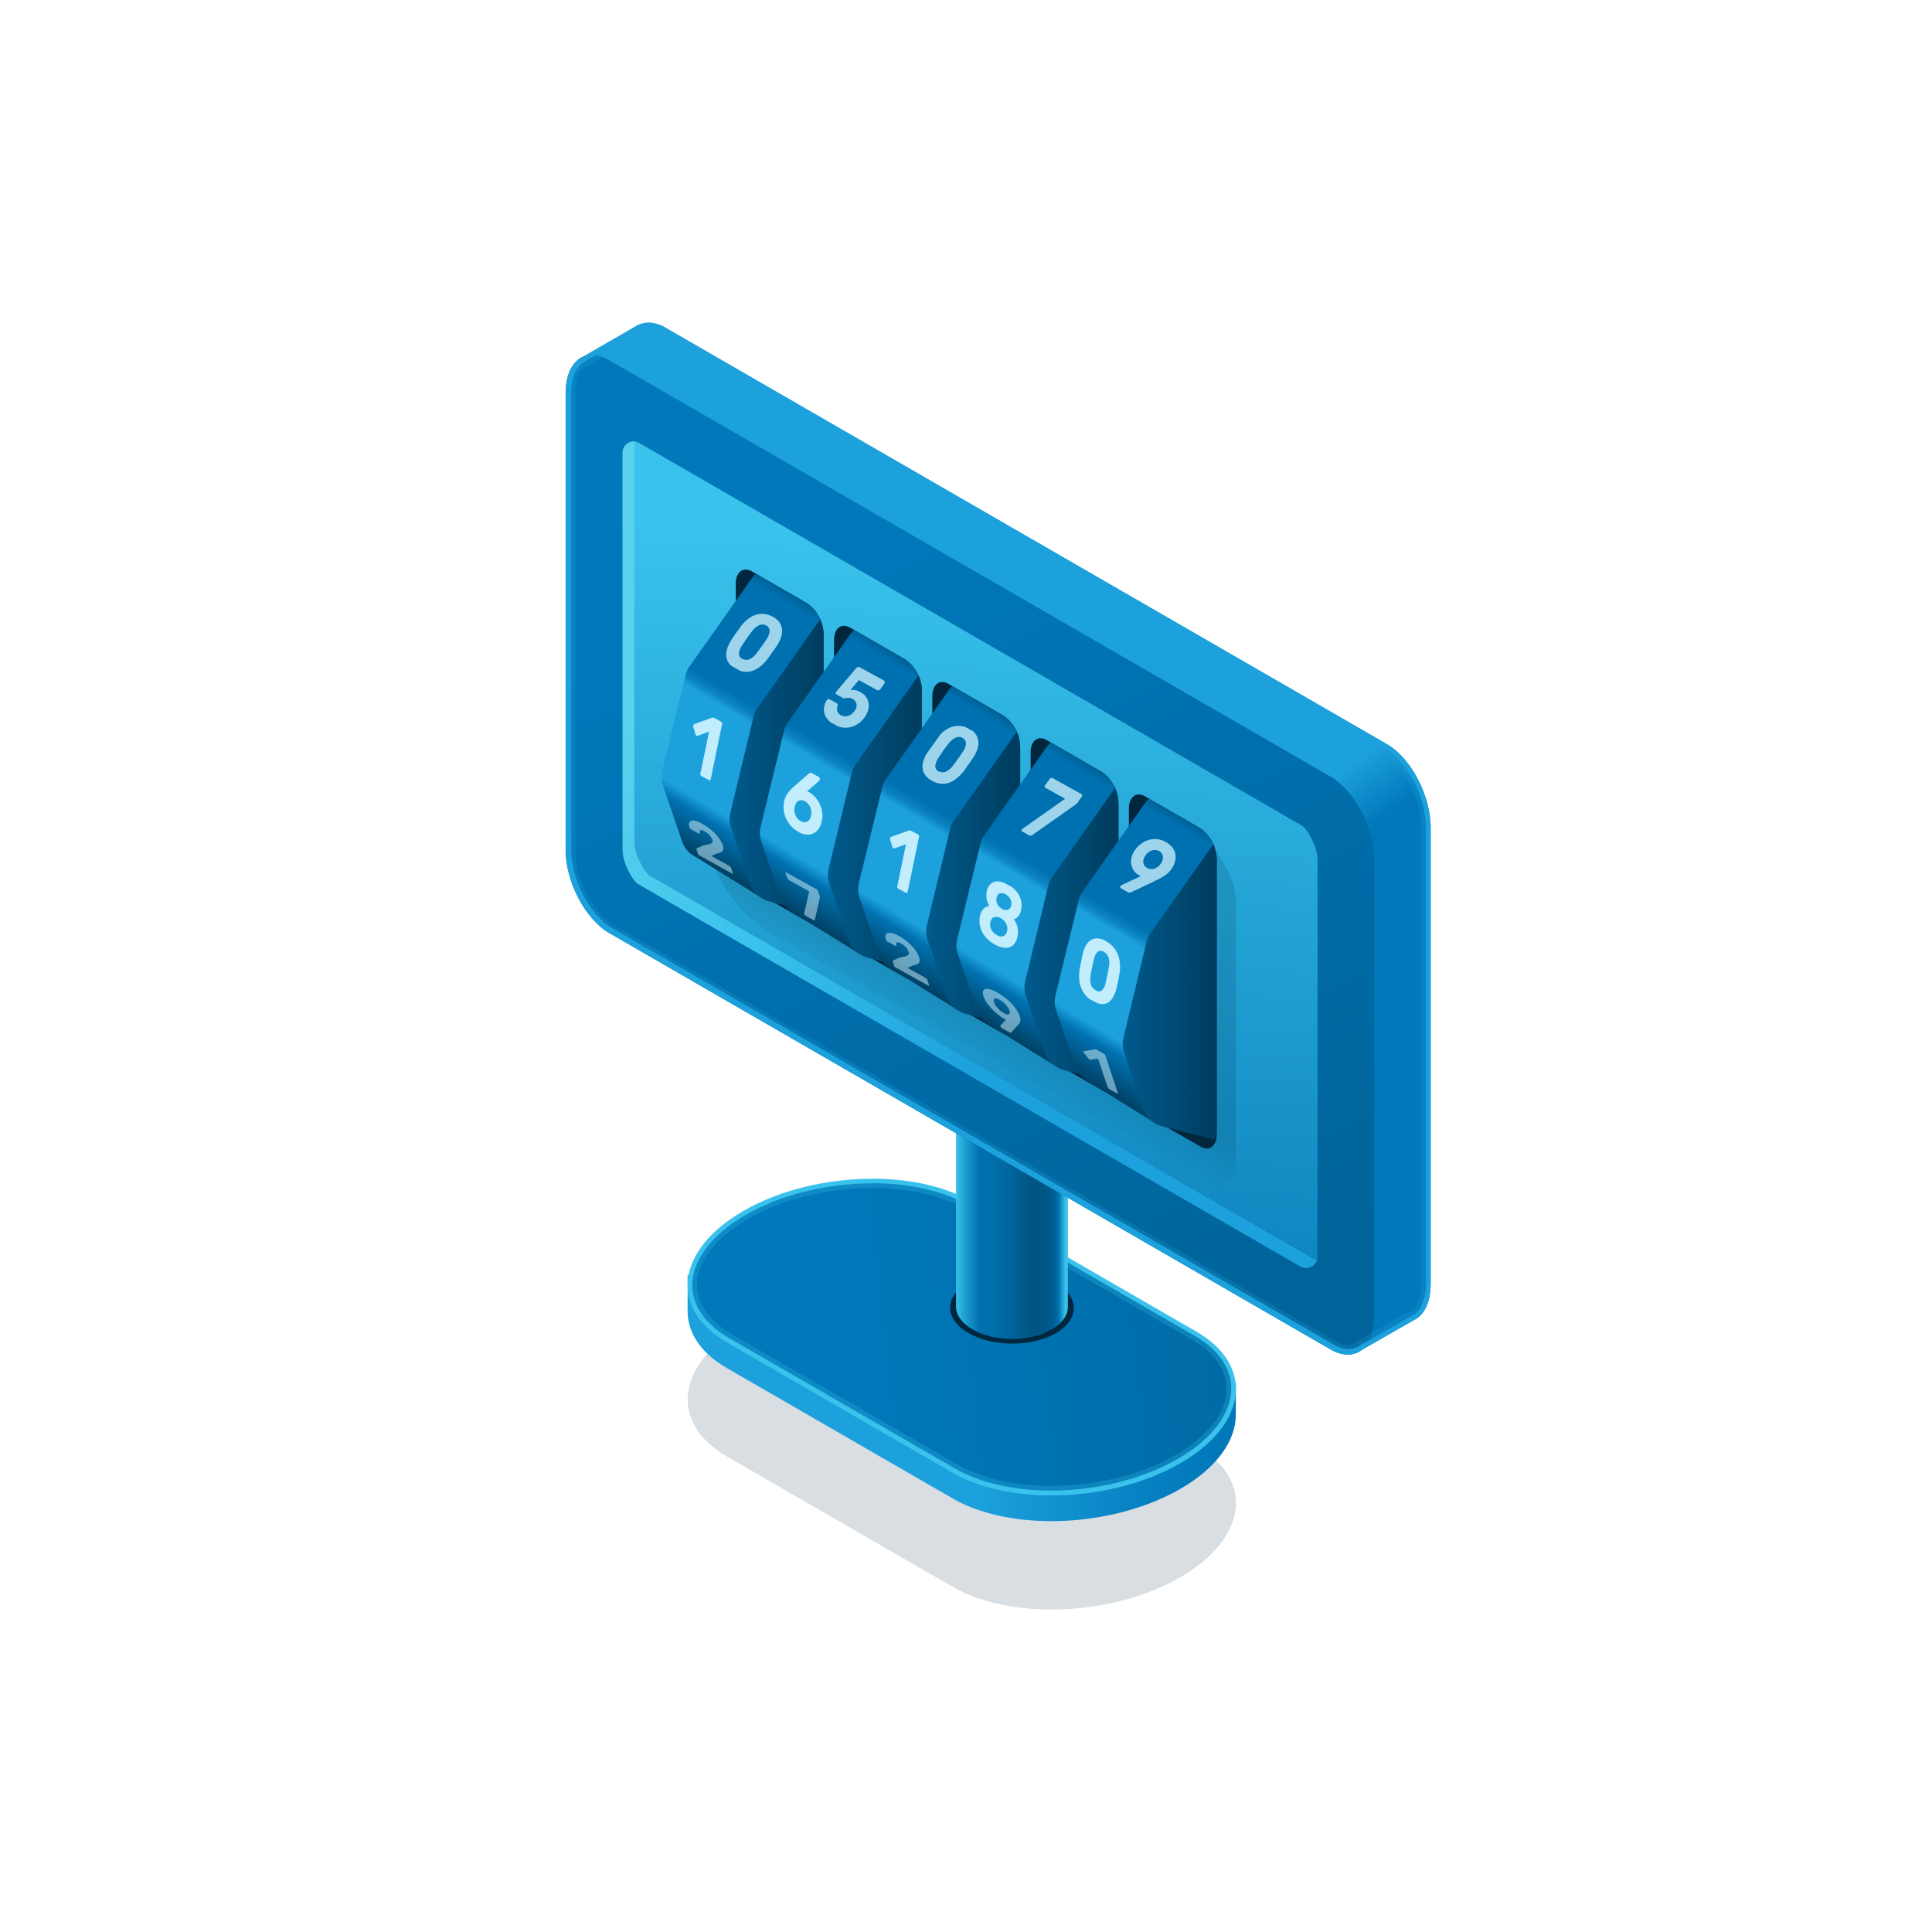 <svg xmlns="http://www.w3.org/2000/svg" xmlns:xlink="http://www.w3.org/1999/xlink" viewBox="0 0 426 426"><defs><style>.cls-1{fill:none;}.cls-2,.cls-6{fill:#00273d;}.cls-3{clip-path:url(#clip-path);}.cls-4{fill:url(#linear-gradient);}.cls-5{fill:url(#linear-gradient-2);}.cls-17,.cls-6{fill-opacity:0.15;}.cls-7{fill:url(#linear-gradient-3);}.cls-8{fill:url(#linear-gradient-4);}.cls-9{fill:#39c2ec;}.cls-10{opacity:0.25;}.cls-11{fill:url(#linear-gradient-5);}.cls-12{fill:url(#linear-gradient-6);}.cls-13{fill:url(#linear-gradient-7);}.cls-14{fill:url(#linear-gradient-8);}.cls-15{fill:url(#linear-gradient-9);}.cls-16{fill:#1da1dc;}.cls-17{fill:url(#linear-gradient-10);}.cls-18{opacity:0.9;}.cls-19{isolation:isolate;}.cls-20{clip-path:url(#clip-path-2);}.cls-21{fill:#d3f5ff;}.cls-22{clip-path:url(#clip-path-3);}.cls-23{clip-path:url(#clip-path-4);}.cls-24{clip-path:url(#clip-path-5);}.cls-25{clip-path:url(#clip-path-6);}.cls-26{opacity:0.75;}.cls-27{clip-path:url(#clip-path-7);}.cls-28{clip-path:url(#clip-path-8);}.cls-29{clip-path:url(#clip-path-9);}.cls-30{clip-path:url(#clip-path-10);}.cls-31{clip-path:url(#clip-path-11);}.cls-32{opacity:0.5;}.cls-33{clip-path:url(#clip-path-12);}.cls-34{clip-path:url(#clip-path-13);}.cls-35{clip-path:url(#clip-path-14);}.cls-36{clip-path:url(#clip-path-15);}.cls-37{clip-path:url(#clip-path-16);}</style><clipPath id="clip-path"><path class="cls-1" d="M26.06,54.63,12,57.72C10.78,57,0,32.42,0,30.8L12.74,2.06c0-1.62,13.18.17,14.4.87L34.6,7.24a5.27,5.27,0,0,1,2.21,4.21V48.61C36.81,50.23,27.27,55.33,26.06,54.63Z"/></clipPath><linearGradient id="linear-gradient" x1="40.29" y1="4.18" x2="16.79" y2="43.62" gradientUnits="userSpaceOnUse"><stop offset="0" stop-color="#005584"/><stop offset="0.1" stop-color="#005584"/><stop offset="0.14" stop-color="#006ba7"/><stop offset="0.15" stop-color="#0071b0"/><stop offset="0.46" stop-color="#0071b0"/><stop offset="0.49" stop-color="#0c85c3"/><stop offset="0.51" stop-color="#1da1dc"/><stop offset="0.78" stop-color="#1da1dc"/><stop offset="0.82" stop-color="#0071b0"/><stop offset="0.99" stop-color="#00273d"/></linearGradient><linearGradient id="linear-gradient-2" x1="13.44" y1="27.49" x2="45.6" y2="27.49" gradientUnits="userSpaceOnUse"><stop offset="0" stop-color="#0071b0"/><stop offset="0.25" stop-color="#006197"/><stop offset="0.79" stop-color="#003756"/><stop offset="0.99" stop-color="#00273d"/></linearGradient><linearGradient id="linear-gradient-3" x1="307.75" y1="300.51" x2="168.49" y2="300.51" gradientUnits="userSpaceOnUse"><stop offset="0.28" stop-color="#0078ba"/><stop offset="0.4" stop-color="#0681c2"/><stop offset="0.61" stop-color="#189ad6"/><stop offset="0.66" stop-color="#1da1dc"/></linearGradient><linearGradient id="linear-gradient-4" x1="326.11" y1="281.91" x2="185.96" y2="297.74" gradientUnits="userSpaceOnUse"><stop offset="0" stop-color="#006399"/><stop offset="1" stop-color="#0078ba"/></linearGradient><linearGradient id="linear-gradient-5" x1="235.95" y1="259.67" x2="210.73" y2="259.67" gradientUnits="userSpaceOnUse"><stop offset="0.04" stop-color="#39c2ec"/><stop offset="0.1" stop-color="#0071b0"/><stop offset="0.11" stop-color="#006da9"/><stop offset="0.13" stop-color="#006298"/><stop offset="0.17" stop-color="#005b8d"/><stop offset="0.22" stop-color="#005686"/><stop offset="0.35" stop-color="#005584"/><stop offset="0.36" stop-color="#005686"/><stop offset="0.52" stop-color="#00659d"/><stop offset="0.66" stop-color="#006eab"/><stop offset="0.79" stop-color="#0071b0"/><stop offset="0.84" stop-color="#0b81bc"/><stop offset="0.95" stop-color="#29abdb"/><stop offset="1" stop-color="#39c2ec"/></linearGradient><linearGradient id="linear-gradient-6" x1="282.41" y1="210.12" x2="260.38" y2="180.11" gradientUnits="userSpaceOnUse"><stop offset="0.28" stop-color="#0078ba"/><stop offset="0.66" stop-color="#1da1dc"/></linearGradient><linearGradient id="linear-gradient-7" x1="267.36" y1="299.06" x2="180.26" y2="118.97" xlink:href="#linear-gradient-4"/><linearGradient id="linear-gradient-8" x1="217.56" y1="120.05" x2="205.25" y2="327.09" gradientUnits="userSpaceOnUse"><stop offset="0" stop-color="#39c2ec"/><stop offset="1" stop-color="#0071b0"/></linearGradient><linearGradient id="linear-gradient-9" x1="270.88" y1="220.22" x2="141.84" y2="148.64" gradientUnits="userSpaceOnUse"><stop offset="0.28" stop-color="#1da1dc"/><stop offset="0.66" stop-color="#39c2ec"/><stop offset="0.98" stop-color="#58d1ed"/></linearGradient><linearGradient id="linear-gradient-10" x1="216.22" y1="222.58" x2="211.17" y2="232.34" gradientUnits="userSpaceOnUse"><stop offset="0" stop-color="#00273d"/><stop offset="1" stop-color="#00273d" stop-opacity="0"/></linearGradient><clipPath id="clip-path-2"><polygon class="cls-1" points="237.04 218.54 239.78 205.27 247.92 209.68 245.18 222.95 237.04 218.54"/></clipPath><clipPath id="clip-path-3"><polygon class="cls-1" points="215.22 206.05 217.96 192.78 226.25 197.28 223.51 210.55 215.22 206.05"/></clipPath><clipPath id="clip-path-4"><polygon class="cls-1" points="194.39 193.99 197.06 181.09 202.77 184.19 200.11 197.09 194.39 193.99"/></clipPath><clipPath id="clip-path-5"><polygon class="cls-1" points="151 169.13 153.66 156.22 159.37 159.31 156.7 172.22 151 169.13"/></clipPath><clipPath id="clip-path-6"><polygon class="cls-1" points="171.91 181.18 174.62 168.1 182.93 172.6 180.22 185.69 171.91 181.18"/></clipPath><clipPath id="clip-path-7"><polygon class="cls-1" points="245.05 194.72 253.09 183.47 261 187.86 252.97 199.11 245.05 194.72"/></clipPath><clipPath id="clip-path-8"><polygon class="cls-1" points="223.8 182.46 231.72 171.36 238.83 175.3 230.91 186.4 223.8 182.46"/></clipPath><clipPath id="clip-path-9"><polygon class="cls-1" points="201.6 170 209.76 158.58 217.66 162.96 209.51 174.38 201.6 170"/></clipPath><clipPath id="clip-path-10"><polygon class="cls-1" points="158.29 145.18 166.44 133.77 174.34 138.15 166.19 149.56 158.29 145.18"/></clipPath><clipPath id="clip-path-11"><polygon class="cls-1" points="180.07 157.55 188.12 146.28 196.01 150.66 187.96 161.93 180.07 157.55"/></clipPath><clipPath id="clip-path-12"><polygon class="cls-1" points="240.98 238.21 238.03 229.36 243.65 232.48 246.6 241.32 240.98 238.21"/></clipPath><clipPath id="clip-path-13"><polygon class="cls-1" points="218.82 225.57 215.83 216.59 223.84 221.04 226.83 230.01 218.82 225.57"/></clipPath><clipPath id="clip-path-14"><polygon class="cls-1" points="197.26 213.21 194.26 204.2 202.06 208.52 205.06 217.53 197.26 213.21"/></clipPath><clipPath id="clip-path-15"><polygon class="cls-1" points="176.03 201.05 173.08 192.2 180.28 196.19 183.23 205.04 176.03 201.05"/></clipPath><clipPath id="clip-path-16"><polygon class="cls-1" points="153.96 188.47 150.96 179.47 158.75 183.8 161.75 192.8 153.96 188.47"/></clipPath><symbol id="Wheel" data-name="Wheel" viewBox="0 0 42.53 57.72"><path class="cls-2" d="M34.6,50.28,27.14,46a5.27,5.27,0,0,1-2.21-4.21V4.6c0-1.62,1-2.37,2.21-1.67L34.6,7.24a5.27,5.27,0,0,1,2.21,4.21V48.61C36.81,50.23,35.82,51,34.6,50.28Z"/><g class="cls-3"><path class="cls-4" d="M42.53,5.51,33.08,0,28.27,2.77a3.73,3.73,0,0,0-1.18,1.09L18.71,15.71A3.85,3.85,0,0,0,18.13,17L15,29.84a3.68,3.68,0,0,0,.1,2.08l2.58,7.56a3.64,3.64,0,0,0,1.22,1.69l0,0,.24.14a2.8,2.8,0,0,0,.43.27l9,5.59,1.51-4.79,3.29-1.9Z"/><path id="GradSideWheel" class="cls-5" d="M42.53,5.51,37.44,8.45a3.73,3.73,0,0,0-1.19,1.08L27.88,21.39a3.8,3.8,0,0,0-.58,1.28L24.21,35.52a3.68,3.68,0,0,0,.09,2.08l2.58,7.56a3.74,3.74,0,0,0,2.61,2.41l7.35,1.89,5.69-3.28Z"/></g></symbol></defs><g id="VM"><g id="Baswe2"><path class="cls-6" d="M210.05,349.89l-49.74-28.72c-12.86-7.43-11.25-20.4,3.6-29h0c14.85-8.58,37.32-9.51,50.18-2.08l49.74,28.71c12.86,7.43,11.25,20.4-3.6,29h0C245.37,356.38,222.91,357.31,210.05,349.89Z"/><path class="cls-7" d="M272.51,305l-2.63-.52a19.82,19.82,0,0,0-6.05-5.14l-49.74-28.72c-12.86-7.42-35.33-6.49-50.18,2.08h0a28.24,28.24,0,0,0-9.95,8.94l-2.34-.46v8.29h0c.15,4.58,3,8.93,8.68,12.2l49.74,28.72c12.86,7.43,35.32,6.5,50.18-2.08h0c8-4.6,12.11-10.46,12.27-16.05h0Z"/><path class="cls-8" d="M231.84,329.17c-8.37,0-16-1.76-21.54-4.94l-49.74-28.72c-5.43-3.14-8.42-7.45-8.42-12.14,0-5.72,4.38-11.53,12-15.94s18-7,28.13-7c8.36,0,16,1.76,21.53,5l49.74,28.71C269,297.2,272,301.51,272,306.2c0,5.72-4.39,11.53-12,15.95S242,329.17,231.84,329.17Z"/><path class="cls-9" d="M192.3,259.89v1c8.27,0,15.83,1.73,21.28,4.87l49.74,28.72c5.26,3,8.17,7.19,8.17,11.69,0,5.53-4.29,11.18-11.78,15.5-7.65,4.42-17.81,7-27.87,7-8.28,0-15.84-1.73-21.28-4.88l-49.74-28.72c-5.27-3-8.17-7.19-8.17-11.69,0-5.53,4.29-11.18,11.77-15.5,7.66-4.42,17.82-6.95,27.88-6.95v-1m0,0c-9.86,0-20.27,2.4-28.39,7.09h0c-14.85,8.58-16.46,21.55-3.6,29l49.74,28.72c5.82,3.37,13.62,5,21.79,5,9.86,0,20.26-2.4,28.39-7.09h0c14.85-8.57,16.46-21.55,3.6-29L214.09,264.9c-5.83-3.36-13.62-5-21.79-5Z"/><g class="cls-10"><path class="cls-9" d="M192.3,259.89v2.05c8.1,0,15.47,1.69,20.76,4.74L262.8,295.4c4.94,2.85,7.66,6.68,7.66,10.8,0,5.16-4.1,10.48-11.26,14.61-7.51,4.33-17.48,6.82-27.36,6.82-8.1,0-15.48-1.68-20.77-4.74l-49.74-28.71c-4.93-2.85-7.65-6.69-7.65-10.81,0-5.15,4.1-10.48,11.26-14.61,7.5-4.33,17.47-6.82,27.36-6.82v-2.05m0,0c-9.86,0-20.27,2.4-28.39,7.09h0c-14.85,8.58-16.46,21.55-3.6,29l49.74,28.72c5.82,3.37,13.62,5,21.79,5,9.86,0,20.26-2.4,28.39-7.09h0c14.85-8.57,16.46-21.55,3.6-29L214.09,264.9c-5.83-3.36-13.62-5-21.79-5Z"/></g></g><ellipse class="cls-2" cx="223.14" cy="288.39" rx="7.87" ry="13.63" transform="translate(-66.65 509.71) rotate(-89.64)"/><path class="cls-11" d="M235.47,224.08H210.81v64.06h0c0,1.81,1.24,3.62,3.64,5,4.84,2.79,12.64,2.81,17.44,0,2.41-1.39,3.6-3.22,3.57-5.05h0Z"/><path class="cls-12" d="M305.78,164.07l-159-91.78c-2.24-1.29-4.3-1.45-5.94-.69h0l-.08,0a4,4,0,0,0-.45.25l-12.71,7.34L299,298.36l12.76-7.31a4.66,4.66,0,0,0,.68-.4l.11-.06h0c1.78-1.3,2.9-3.91,2.9-7.52V182.5C315.43,175.4,311.11,167.15,305.78,164.07Z"/><path class="cls-13" d="M303,189.66V290.23c0,7.11-4.32,10.37-9.64,7.3l-159-91.78c-5.33-3.08-9.65-11.33-9.65-18.43V86.74c0-7.1,4.32-10.37,9.65-7.29l159,91.78C298.69,174.31,303,182.56,303,189.66Z"/><path class="cls-14" d="M140.66,194.91c-1.14-.76-3.39-4.5-3.39-7.59V99.79a2.44,2.44,0,0,1,3.66-2.12l146.18,84.4c1.14.75,3.39,4.5,3.39,7.59V277a2.55,2.55,0,0,1-3.82,2.2ZM137.29,86.34"/><path class="cls-15" d="M289.26,277.39l-146-84.3c-1.13-.75-3.38-4.51-3.38-7.59V98a2.44,2.44,0,0,1,.09-.62,2.45,2.45,0,0,0-2.67,2.44v87.53c0,3.09,2.26,6.84,3.4,7.58l146,84.31a2.52,2.52,0,0,0,3.7-1.48A2.25,2.25,0,0,1,289.26,277.39Z"/><path class="cls-16" d="M143,72.17a6.67,6.67,0,0,1,3.29,1l159,91.78c5,2.91,9.13,10.78,9.13,17.54V283.07c0,3.1-.9,5.53-2.47,6.68l0,0,0,0,0,0a4.17,4.17,0,0,1-.54.31l0,0,0,0-11.47,6.57-.07,0-.06.05a3.67,3.67,0,0,1-.95.54l-.07,0h0a4.17,4.17,0,0,1-1.43.25,6.67,6.67,0,0,1-3.29-1l-159-91.78c-5-2.91-9.13-10.78-9.13-17.54V86.74c0-3.08.9-5.51,2.46-6.67h0l0,0,0,0a5.3,5.3,0,0,1,.57-.33h0l0,0,11.93-6.89.27-.16.15-.07a3.94,3.94,0,0,1,1.69-.36m0-1a5,5,0,0,0-2.13.46h0l-.08,0a4,4,0,0,0-.45.25l-11.9,6.87a5.2,5.2,0,0,0-.72.42l-.09,0h0c-1.79,1.3-2.9,3.91-2.9,7.5V187.32c0,7.1,4.32,15.35,9.65,18.43l159,91.78a7.66,7.66,0,0,0,3.8,1.14,5.14,5.14,0,0,0,1.81-.32h0l.08,0a5,5,0,0,0,1.21-.69l11.47-6.58a4.66,4.66,0,0,0,.68-.4l.11-.06h0c1.79-1.3,2.9-3.91,2.9-7.52V182.5c0-7.1-4.32-15.35-9.65-18.43l-159-91.78A7.75,7.75,0,0,0,143,71.14Z"/><g class="cls-10"><path class="cls-16" d="M143,73.2a5.68,5.68,0,0,1,2.78.87l159,91.78c4.67,2.7,8.61,10.32,8.61,16.65V283.07c0,2.74-.73,4.86-2,5.82l0,0-.07,0a2.22,2.22,0,0,1-.39.23l-.07,0-.08,0-11.46,6.57-.14.08L299,296a2.78,2.78,0,0,1-.7.4l-.1,0a3.12,3.12,0,0,1-1,.17,5.68,5.68,0,0,1-2.78-.87L135.42,204c-4.67-2.7-8.61-10.33-8.61-16.65V86.74c0-2.72.72-4.84,2-5.81h0l.07,0a2.22,2.22,0,0,1,.42-.25l.08,0,.07,0,11.9-6.87,0,0,0,0,.19-.11.12-.06A3.05,3.05,0,0,1,143,73.2m0-2.06a5,5,0,0,0-2.13.46h0l-.08,0a4,4,0,0,0-.45.25l-11.9,6.87a5.2,5.2,0,0,0-.72.42l-.09,0h0c-1.79,1.3-2.9,3.91-2.9,7.5V187.32c0,7.1,4.32,15.35,9.65,18.43l159,91.78a7.66,7.66,0,0,0,3.8,1.14,5.14,5.14,0,0,0,1.81-.32h0l.08,0a5,5,0,0,0,1.21-.69l11.47-6.58a4.66,4.66,0,0,0,.68-.4l.11-.06h0c1.79-1.3,2.9-3.91,2.9-7.52V182.5c0-7.1-4.32-15.35-9.65-18.43l-159-91.78A7.75,7.75,0,0,0,143,71.14Z"/></g></g><g id="Combination"><path class="cls-17" d="M157.54,191.41l.43.91a32,32,0,0,0,13.14,14.23l95.53,54.25a3.93,3.93,0,0,0,5.87-3.42V199.14a15.21,15.21,0,0,0-2-7.57l-2.16-3.73-110.79,3.57"/><use width="42.53" height="57.72" transform="translate(121.6 121.24) scale(1.63)" xlink:href="#Wheel"/><use width="42.53" height="57.72" transform="translate(143.27 133.64) scale(1.63)" xlink:href="#Wheel"/><use width="42.53" height="57.72" transform="translate(164.94 146.04) scale(1.63)" xlink:href="#Wheel"/><use width="42.53" height="57.72" transform="translate(186.61 158.44) scale(1.63)" xlink:href="#Wheel"/><use width="42.53" height="57.72" transform="translate(208.28 170.84) scale(1.63)" xlink:href="#Wheel"/><g class="cls-18"><g class="cls-19"><g class="cls-20"><path class="cls-21" d="M241.61,218.35a2.15,2.15,0,0,1-1.1-1.38,5,5,0,0,1,0-2.12c.06-.36.13-.73.21-1.12l.23-1.14c.09-.38.17-.73.25-1.05a3.39,3.39,0,0,1,.79-1.65,1.12,1.12,0,0,1,1.4,0,2.17,2.17,0,0,1,1.09,1.4,5.06,5.06,0,0,1,0,2.1c-.07.33-.13.69-.2,1.07s-.16.77-.24,1.14l-.25,1.1a3.18,3.18,0,0,1-.82,1.67,1.11,1.11,0,0,1-1.37,0m2.24-10.87a4.3,4.3,0,0,0-1.85-.59,2.42,2.42,0,0,0-1.45.37,3,3,0,0,0-1.07,1.14,6.14,6.14,0,0,0-.68,1.75c-.08.34-.17.71-.26,1.13s-.18.82-.26,1.25-.14.78-.2,1.12a8.94,8.94,0,0,0-.11,2.06,6.17,6.17,0,0,0,.4,2,5.59,5.59,0,0,0,1,1.72,6.09,6.09,0,0,0,1.72,1.36,4.31,4.31,0,0,0,1.86.58,2.35,2.35,0,0,0,1.45-.37,3.39,3.39,0,0,0,1.06-1.18,6.45,6.45,0,0,0,.68-1.75c.09-.32.17-.69.26-1.09l.26-1.25c.08-.42.15-.81.21-1.16a8.9,8.9,0,0,0,.09-2.06,6.42,6.42,0,0,0-.43-1.95,5.55,5.55,0,0,0-1-1.71,5.47,5.47,0,0,0-1.68-1.33"/></g></g></g><g class="cls-18"><g class="cls-19"><g class="cls-22"><path class="cls-21" d="M219.8,206.18a2.88,2.88,0,0,1-.89-.73,2.93,2.93,0,0,1-.53-1,2.28,2.28,0,0,1,0-1.13,1.48,1.48,0,0,1,.45-.87,1.24,1.24,0,0,1,.8-.28,1.89,1.89,0,0,1,1,.27,2.89,2.89,0,0,1,.89.74,2.84,2.84,0,0,1,.53,1,2.43,2.43,0,0,1,0,1.14,1.5,1.5,0,0,1-.44.86,1.22,1.22,0,0,1-.8.3,2,2,0,0,1-1-.28m1.19-5.77a2.63,2.63,0,0,1-.8-.65,2.34,2.34,0,0,1-.45-.87,2,2,0,0,1,0-1,1.31,1.31,0,0,1,.38-.74,1,1,0,0,1,.69-.25,1.82,1.82,0,0,1,.88.25,2.47,2.47,0,0,1,.78.65,2.43,2.43,0,0,1,.47.88,2.11,2.11,0,0,1,0,1,1.15,1.15,0,0,1-.39.71,1,1,0,0,1-.7.25,1.83,1.83,0,0,1-.86-.22M222.1,195a4.43,4.43,0,0,0-2.2-.66,2.16,2.16,0,0,0-1.52.61,3,3,0,0,0-.81,1.63,4.33,4.33,0,0,0,0,1.68,4.4,4.4,0,0,0,.57,1.51,2.19,2.19,0,0,0-1.28.63,3,3,0,0,0-.78,1.6,5.1,5.1,0,0,0-.07,1.74,5.3,5.3,0,0,0,.52,1.7,6.06,6.06,0,0,0,1.13,1.56,7.24,7.24,0,0,0,1.73,1.27,5,5,0,0,0,2.4.72,2.39,2.39,0,0,0,1.68-.67,3.48,3.48,0,0,0,.89-1.8,4.57,4.57,0,0,0,0-2.05,4.68,4.68,0,0,0-.81-1.78,1.91,1.91,0,0,0,1-.66,3.26,3.26,0,0,0,.59-1.38,4.75,4.75,0,0,0,0-2.09,5.12,5.12,0,0,0-1-2,6.21,6.21,0,0,0-2-1.6"/></g></g></g><g class="cls-18"><g class="cls-19"><g class="cls-23"><path class="cls-21" d="M202.42,184l-1.55-.84a.67.67,0,0,0-.18-.07h-.19l-4,1.44a.32.32,0,0,0-.22.22.65.65,0,0,0,0,.39l.47,1.58a.79.79,0,0,0,.2.34l.06,0a.26.26,0,0,0,.23,0l2.52-.91-1.89,9.17a.62.62,0,0,0,0,.38.54.54,0,0,0,.24.27l1.6.87a.24.24,0,0,0,.27,0,.39.39,0,0,0,.17-.27l2.48-12a.64.64,0,0,0,0-.39.52.52,0,0,0-.22-.26"/></g></g></g><g class="cls-18"><g class="cls-19"><g class="cls-24"><path class="cls-21" d="M159,159.13l-1.54-.84a.89.89,0,0,0-.19-.07h-.19l-4,1.45a.31.31,0,0,0-.22.21.62.62,0,0,0,0,.38l.47,1.6a.77.77,0,0,0,.2.33l.07.05a.24.24,0,0,0,.22,0l2.52-.9-1.89,9.16a.65.65,0,0,0,0,.39.58.58,0,0,0,.24.27l1.6.86a.26.26,0,0,0,.27,0,.44.44,0,0,0,.17-.28l2.47-12a.64.64,0,0,0,0-.39.52.52,0,0,0-.22-.26"/></g></g></g><g class="cls-18"><g class="cls-19"><g class="cls-25"><path class="cls-21" d="M176.57,181.06a2.59,2.59,0,0,1-.83-.72,2.89,2.89,0,0,1-.5-1.11,3,3,0,0,1,0-1.33,2.18,2.18,0,0,1,.5-1.08,1.18,1.18,0,0,1,.81-.37,1.63,1.63,0,0,1,.93.22,2.57,2.57,0,0,1,.84.74,2.75,2.75,0,0,1,.51,1.09,3.19,3.19,0,0,1,0,1.34,2.18,2.18,0,0,1-.49,1.06,1.31,1.31,0,0,1-.81.4,1.76,1.76,0,0,1-.94-.24m4-9.75-1.63-.88a.35.35,0,0,0-.35,0l-.24.12-3.54,3.08-.46.45q-.27.28-.57.66a6.22,6.22,0,0,0-.53.88,4.33,4.33,0,0,0-.36,1,6.14,6.14,0,0,0,0,2.63,6.38,6.38,0,0,0,3.22,4.22,3.89,3.89,0,0,0,2.32.55,2.89,2.89,0,0,0,1.78-.92,4.2,4.2,0,0,0,1-2,5.47,5.47,0,0,0,.07-1.93,6.5,6.5,0,0,0-.52-1.81,6.19,6.19,0,0,0-1-1.54,5,5,0,0,0-1.27-1.1l-.27-.13-.28-.09,2.72-2.39.07-.08,0-.13a.66.66,0,0,0,0-.34.42.42,0,0,0-.2-.23"/></g></g></g><g class="cls-26"><g class="cls-19"><g class="cls-27"><path class="cls-21" d="M252.94,191.39a1.71,1.71,0,0,1-.68-.68,1.58,1.58,0,0,1-.15-1,2.64,2.64,0,0,1,.48-1.11,3,3,0,0,1,.93-.87,2.33,2.33,0,0,1,1.06-.3,2,2,0,0,1,1,.23,1.78,1.78,0,0,1,.69.7,1.65,1.65,0,0,1,.14,1,2.58,2.58,0,0,1-.49,1.12,3,3,0,0,1-.92.86,2.33,2.33,0,0,1-1.06.3,1.93,1.93,0,0,1-1-.25m4.08-5.74a4.77,4.77,0,0,0-1.95-.62,5,5,0,0,0-1.86.2,5.34,5.34,0,0,0-1.64.85,5.75,5.75,0,0,0-1.27,1.29,4.92,4.92,0,0,0-.78,1.62,3.82,3.82,0,0,0-.08,1.57,3.38,3.38,0,0,0,.55,1.37,3.23,3.23,0,0,0,1.06,1l.1.07a2.11,2.11,0,0,0,.44.17l-4.29,2-.09.07-.11.11a.4.4,0,0,0-.09.29.24.24,0,0,0,.14.22l1.6.89a.52.52,0,0,0,.4.06l.31-.1,5-2.36,1.34-.68a8.9,8.9,0,0,0,1.33-.83,5.39,5.39,0,0,0,1.14-1.19,5.3,5.3,0,0,0,.79-1.6,3.71,3.71,0,0,0,.11-1.65,3.37,3.37,0,0,0-.66-1.52,4.51,4.51,0,0,0-1.5-1.25"/></g></g></g><g class="cls-26"><g class="cls-19"><g class="cls-28"><path class="cls-21" d="M238.48,175.11l-6.4-3.55a.38.38,0,0,0-.33,0,.53.53,0,0,0-.31.23l-1,1.34a.42.42,0,0,0-.09.33.29.29,0,0,0,.17.25l4.34,2.41-9.4,6.63-.13.13a.52.52,0,0,0-.09.29.28.28,0,0,0,.14.22l1.54.85a.47.47,0,0,0,.44,0,2,2,0,0,0,.32-.15l9.34-6.59a2.85,2.85,0,0,0,.33-.25,2.6,2.6,0,0,0,.31-.37l.85-1.19a.51.51,0,0,0,.11-.34.31.31,0,0,0-.18-.25"/></g></g></g><g class="cls-26"><g class="cls-19"><g class="cls-29"><path class="cls-21" d="M207,170.13a1.3,1.3,0,0,1-.77-1.27A3.89,3.89,0,0,1,207,167l.65-1,.7-1c.24-.32.47-.63.69-.9a4.36,4.36,0,0,1,1.54-1.38,1.69,1.69,0,0,1,1.66,0,1.32,1.32,0,0,1,.75,1.3,3.87,3.87,0,0,1-.74,1.82l-.63.93-.7,1-.71.94a4.37,4.37,0,0,1-1.57,1.4,1.69,1.69,0,0,1-1.63-.06m6.68-9.36a4.87,4.87,0,0,0-2-.62,4.43,4.43,0,0,0-1.85.22,5.81,5.81,0,0,0-1.68.93,8.1,8.1,0,0,0-1.44,1.48l-.72,1c-.27.36-.52.71-.76,1.07s-.48.68-.67,1a8.9,8.9,0,0,0-.9,1.8,4.11,4.11,0,0,0-.25,1.73,3.12,3.12,0,0,0,.56,1.58,4.37,4.37,0,0,0,1.51,1.29,4.83,4.83,0,0,0,2,.63,4.43,4.43,0,0,0,1.85-.23,5.84,5.84,0,0,0,1.67-1,9,9,0,0,0,1.46-1.49c.22-.28.45-.59.7-1s.52-.7.77-1.07.48-.69.68-1a7.86,7.86,0,0,0,.88-1.8,4.19,4.19,0,0,0,.22-1.73,3.31,3.31,0,0,0-.56-1.56,4.2,4.2,0,0,0-1.48-1.28"/></g></g></g><g class="cls-26"><g class="cls-19"><g class="cls-30"><path class="cls-21" d="M163.72,145.32a1.32,1.32,0,0,1-.78-1.27,4,4,0,0,1,.76-1.86l.65-1,.71-1,.68-.91a4.42,4.42,0,0,1,1.54-1.37,1.71,1.71,0,0,1,1.67,0,1.33,1.33,0,0,1,.74,1.3,3.8,3.8,0,0,1-.73,1.83l-.63.93c-.24.34-.47.66-.71,1l-.7.95a4.57,4.57,0,0,1-1.58,1.4,1.67,1.67,0,0,1-1.62-.06M170.4,136a4.83,4.83,0,0,0-2-.63,4.39,4.39,0,0,0-1.84.23,5.57,5.57,0,0,0-1.68.93,8.15,8.15,0,0,0-1.45,1.48l-.72,1c-.26.36-.52.71-.76,1.07s-.47.68-.67,1a8.13,8.13,0,0,0-.89,1.8,4.1,4.1,0,0,0-.26,1.73,3.11,3.11,0,0,0,.56,1.57,4.28,4.28,0,0,0,1.51,1.3,4.87,4.87,0,0,0,2,.63,4.33,4.33,0,0,0,1.86-.24,5.4,5.4,0,0,0,1.67-1,9.25,9.25,0,0,0,1.45-1.48c.22-.28.45-.6.71-1s.51-.71.76-1.07.49-.69.68-1a7.24,7.24,0,0,0,.88-1.79,4.21,4.21,0,0,0,.22-1.73,3.28,3.28,0,0,0-.56-1.57A4.34,4.34,0,0,0,170.4,136"/></g></g></g><g class="cls-26"><g class="cls-19"><g class="cls-31"><path class="cls-21" d="M195,150.11l-5.48-3a.46.46,0,0,0-.38,0,.77.77,0,0,0-.39.26l-4.4,5.19a.42.42,0,0,0-.09.29.29.29,0,0,0,.14.23l1.58.88a.51.51,0,0,0,.35,0,3,3,0,0,0,.46-.08,1.67,1.67,0,0,1,.55,0,1.84,1.84,0,0,1,.67.23,1.79,1.79,0,0,1,.71.71,1.68,1.68,0,0,1,.15.95,2.33,2.33,0,0,1-.45,1,2.84,2.84,0,0,1-.95.89,2.2,2.2,0,0,1-1.06.29,2,2,0,0,1-1-.25,1.74,1.74,0,0,1-.58-.49,1.52,1.52,0,0,1-.26-.7,2.29,2.29,0,0,1,.12-.9.54.54,0,0,0,0-.33.45.45,0,0,0-.22-.24l-1.6-.88a.28.28,0,0,0-.27,0,.42.42,0,0,0-.26.19,3.87,3.87,0,0,0-.66,1.84,3.25,3.25,0,0,0,.45,1.94,4.65,4.65,0,0,0,1.81,1.64,5.22,5.22,0,0,0,2.47.69,4.61,4.61,0,0,0,2.32-.59,5.72,5.72,0,0,0,1.92-1.73,4.72,4.72,0,0,0,.79-1.66,3.72,3.72,0,0,0,.06-1.55,3.46,3.46,0,0,0-.58-1.33,4.15,4.15,0,0,0-2.41-1.44,3.92,3.92,0,0,0-1,0l1.87-2.21,4.09,2.26a.42.42,0,0,0,.33,0,.58.58,0,0,0,.29-.22l.91-1.27a.46.46,0,0,0,.1-.34.3.3,0,0,0-.17-.25"/></g></g></g><g class="cls-32"><g class="cls-19"><g class="cls-33"><path class="cls-21" d="M243.3,232.29l-1.51-.84a.63.63,0,0,0-.17-.08l-.15,0-2.52.42c-.07,0-.09,0-.08.12a.81.81,0,0,0,.14.28l1,1.21a1.42,1.42,0,0,0,.28.27l.06,0a.35.35,0,0,0,.18,0l1.59-.27,2.1,6.29a.85.85,0,0,0,.18.29,1.35,1.35,0,0,0,.28.22l1.57.87a.25.25,0,0,0,.22.05c.05,0,.05-.08,0-.17l-2.74-8.22a.84.84,0,0,0-.17-.28.94.94,0,0,0-.28-.22"/></g></g></g><g class="cls-32"><g class="cls-19"><g class="cls-34"><path class="cls-21" d="M221.35,223.39a5.28,5.28,0,0,1-.91-.65,5.7,5.7,0,0,1-.78-.85,3.29,3.29,0,0,1-.48-.9.91.91,0,0,1,0-.68.4.4,0,0,1,.43-.17,2.24,2.24,0,0,1,.79.3,5,5,0,0,1,.92.65,4.65,4.65,0,0,1,.77.84,3.05,3.05,0,0,1,.49.92.86.86,0,0,1,0,.66c-.07.14-.21.2-.44.17a2.2,2.2,0,0,1-.79-.29m-1.55-4.59a6.69,6.69,0,0,0-1.64-.7,1.67,1.67,0,0,0-1,0,.76.76,0,0,0-.42.58,2.19,2.19,0,0,0,.13,1,6.09,6.09,0,0,0,.66,1.33,10.83,10.83,0,0,0,1.07,1.34,12.64,12.64,0,0,0,1.31,1.23,10.44,10.44,0,0,0,1.38,1l.13.08.38.18-1.24,1.35,0,0v.09a1,1,0,0,0,.15.25,1.41,1.41,0,0,0,.24.2l1.62.89q.22.12.3.09l.12-.06,1.42-1.61a5.54,5.54,0,0,0,.37-.45A1.52,1.52,0,0,0,225,225a2.22,2.22,0,0,0-.13-.92,6.36,6.36,0,0,0-.65-1.31,10.81,10.81,0,0,0-1.1-1.4,12.3,12.3,0,0,0-1.49-1.36,12.51,12.51,0,0,0-1.82-1.21"/></g></g></g><g class="cls-32"><g class="cls-19"><g class="cls-35"><path class="cls-21" d="M198.18,206.37a6.29,6.29,0,0,0-1.48-.63,1.73,1.73,0,0,0-1,0,.69.69,0,0,0-.44.51,1.88,1.88,0,0,0,.08.94.74.74,0,0,0,.16.23.72.72,0,0,0,.25.21l1.52.84a.61.61,0,0,0,.26.1c.07,0,.11,0,.1-.13a.83.83,0,0,1,0-.48.33.33,0,0,1,.34-.18,1.47,1.47,0,0,1,.7.25,3.83,3.83,0,0,1,1.11.87,3.2,3.2,0,0,1,.58,1,.63.63,0,0,1-.06.61,1.27,1.27,0,0,1-.67.36,13.09,13.09,0,0,1-1.29.26l-1.34.61c-.11,0-.17.08-.18.17a.58.58,0,0,0,0,.24l.25.76a.82.82,0,0,0,.18.28,1,1,0,0,0,.28.23l7.09,3.93c.11.06.18.07.23,0s.05-.08,0-.17l-.36-1.08a1,1,0,0,0-.17-.28,1.54,1.54,0,0,0-.29-.23l-3.9-2.16,1.2-.55a3.81,3.81,0,0,0,.93-.28.87.87,0,0,0,.48-.55,1.69,1.69,0,0,0-.09-1,5.9,5.9,0,0,0-.89-1.64,10.68,10.68,0,0,0-1.55-1.64,12.38,12.38,0,0,0-2.14-1.47"/></g></g></g><g class="cls-32"><g class="cls-19"><g class="cls-36"><path class="cls-21" d="M179.92,196l-6.48-3.59a.25.25,0,0,0-.22-.05c-.05,0-.07.07,0,.16l.36,1.08a.81.81,0,0,0,.19.28.9.9,0,0,0,.27.22l4.39,2.44-1.11,4.89v.1a.93.93,0,0,0,.15.24,1.06,1.06,0,0,0,.24.2l1.56.86c.16.09.26.12.31.08a.24.24,0,0,0,.08-.1l1.12-4.87a.36.36,0,0,0,0-.18,1.67,1.67,0,0,0-.07-.29l-.32-1a1,1,0,0,0-.16-.27,1.17,1.17,0,0,0-.3-.24"/></g></g></g><g class="cls-32"><g class="cls-19"><g class="cls-37"><path class="cls-21" d="M154.87,181.64a6.29,6.29,0,0,0-1.48-.63,1.64,1.64,0,0,0-1,0,.7.7,0,0,0-.45.51,1.72,1.72,0,0,0,.1.94.65.65,0,0,0,.14.23.86.86,0,0,0,.26.21l1.51.84a.86.86,0,0,0,.26.1c.08,0,.11,0,.11-.13a.82.82,0,0,1,0-.48.32.32,0,0,1,.33-.19,1.63,1.63,0,0,1,.71.26,3.78,3.78,0,0,1,1.1.87,3,3,0,0,1,.58,1,.61.61,0,0,1,0,.61,1.27,1.27,0,0,1-.66.36c-.33.09-.76.17-1.3.26l-1.34.61c-.12,0-.18.08-.18.17a.61.61,0,0,0,0,.24l.25.76a1,1,0,0,0,.17.28,1.05,1.05,0,0,0,.29.23l7.09,3.93a.26.26,0,0,0,.22.05s.06-.08,0-.17l-.36-1.07a.92.92,0,0,0-.18-.29,1.23,1.23,0,0,0-.28-.23l-3.9-2.16,1.19-.55a3.74,3.74,0,0,0,.94-.29.86.86,0,0,0,.47-.54,1.72,1.72,0,0,0-.09-1,6.06,6.06,0,0,0-.89-1.64,10.09,10.09,0,0,0-1.54-1.63,13.87,13.87,0,0,0-2.14-1.47"/></g></g></g></g></svg>